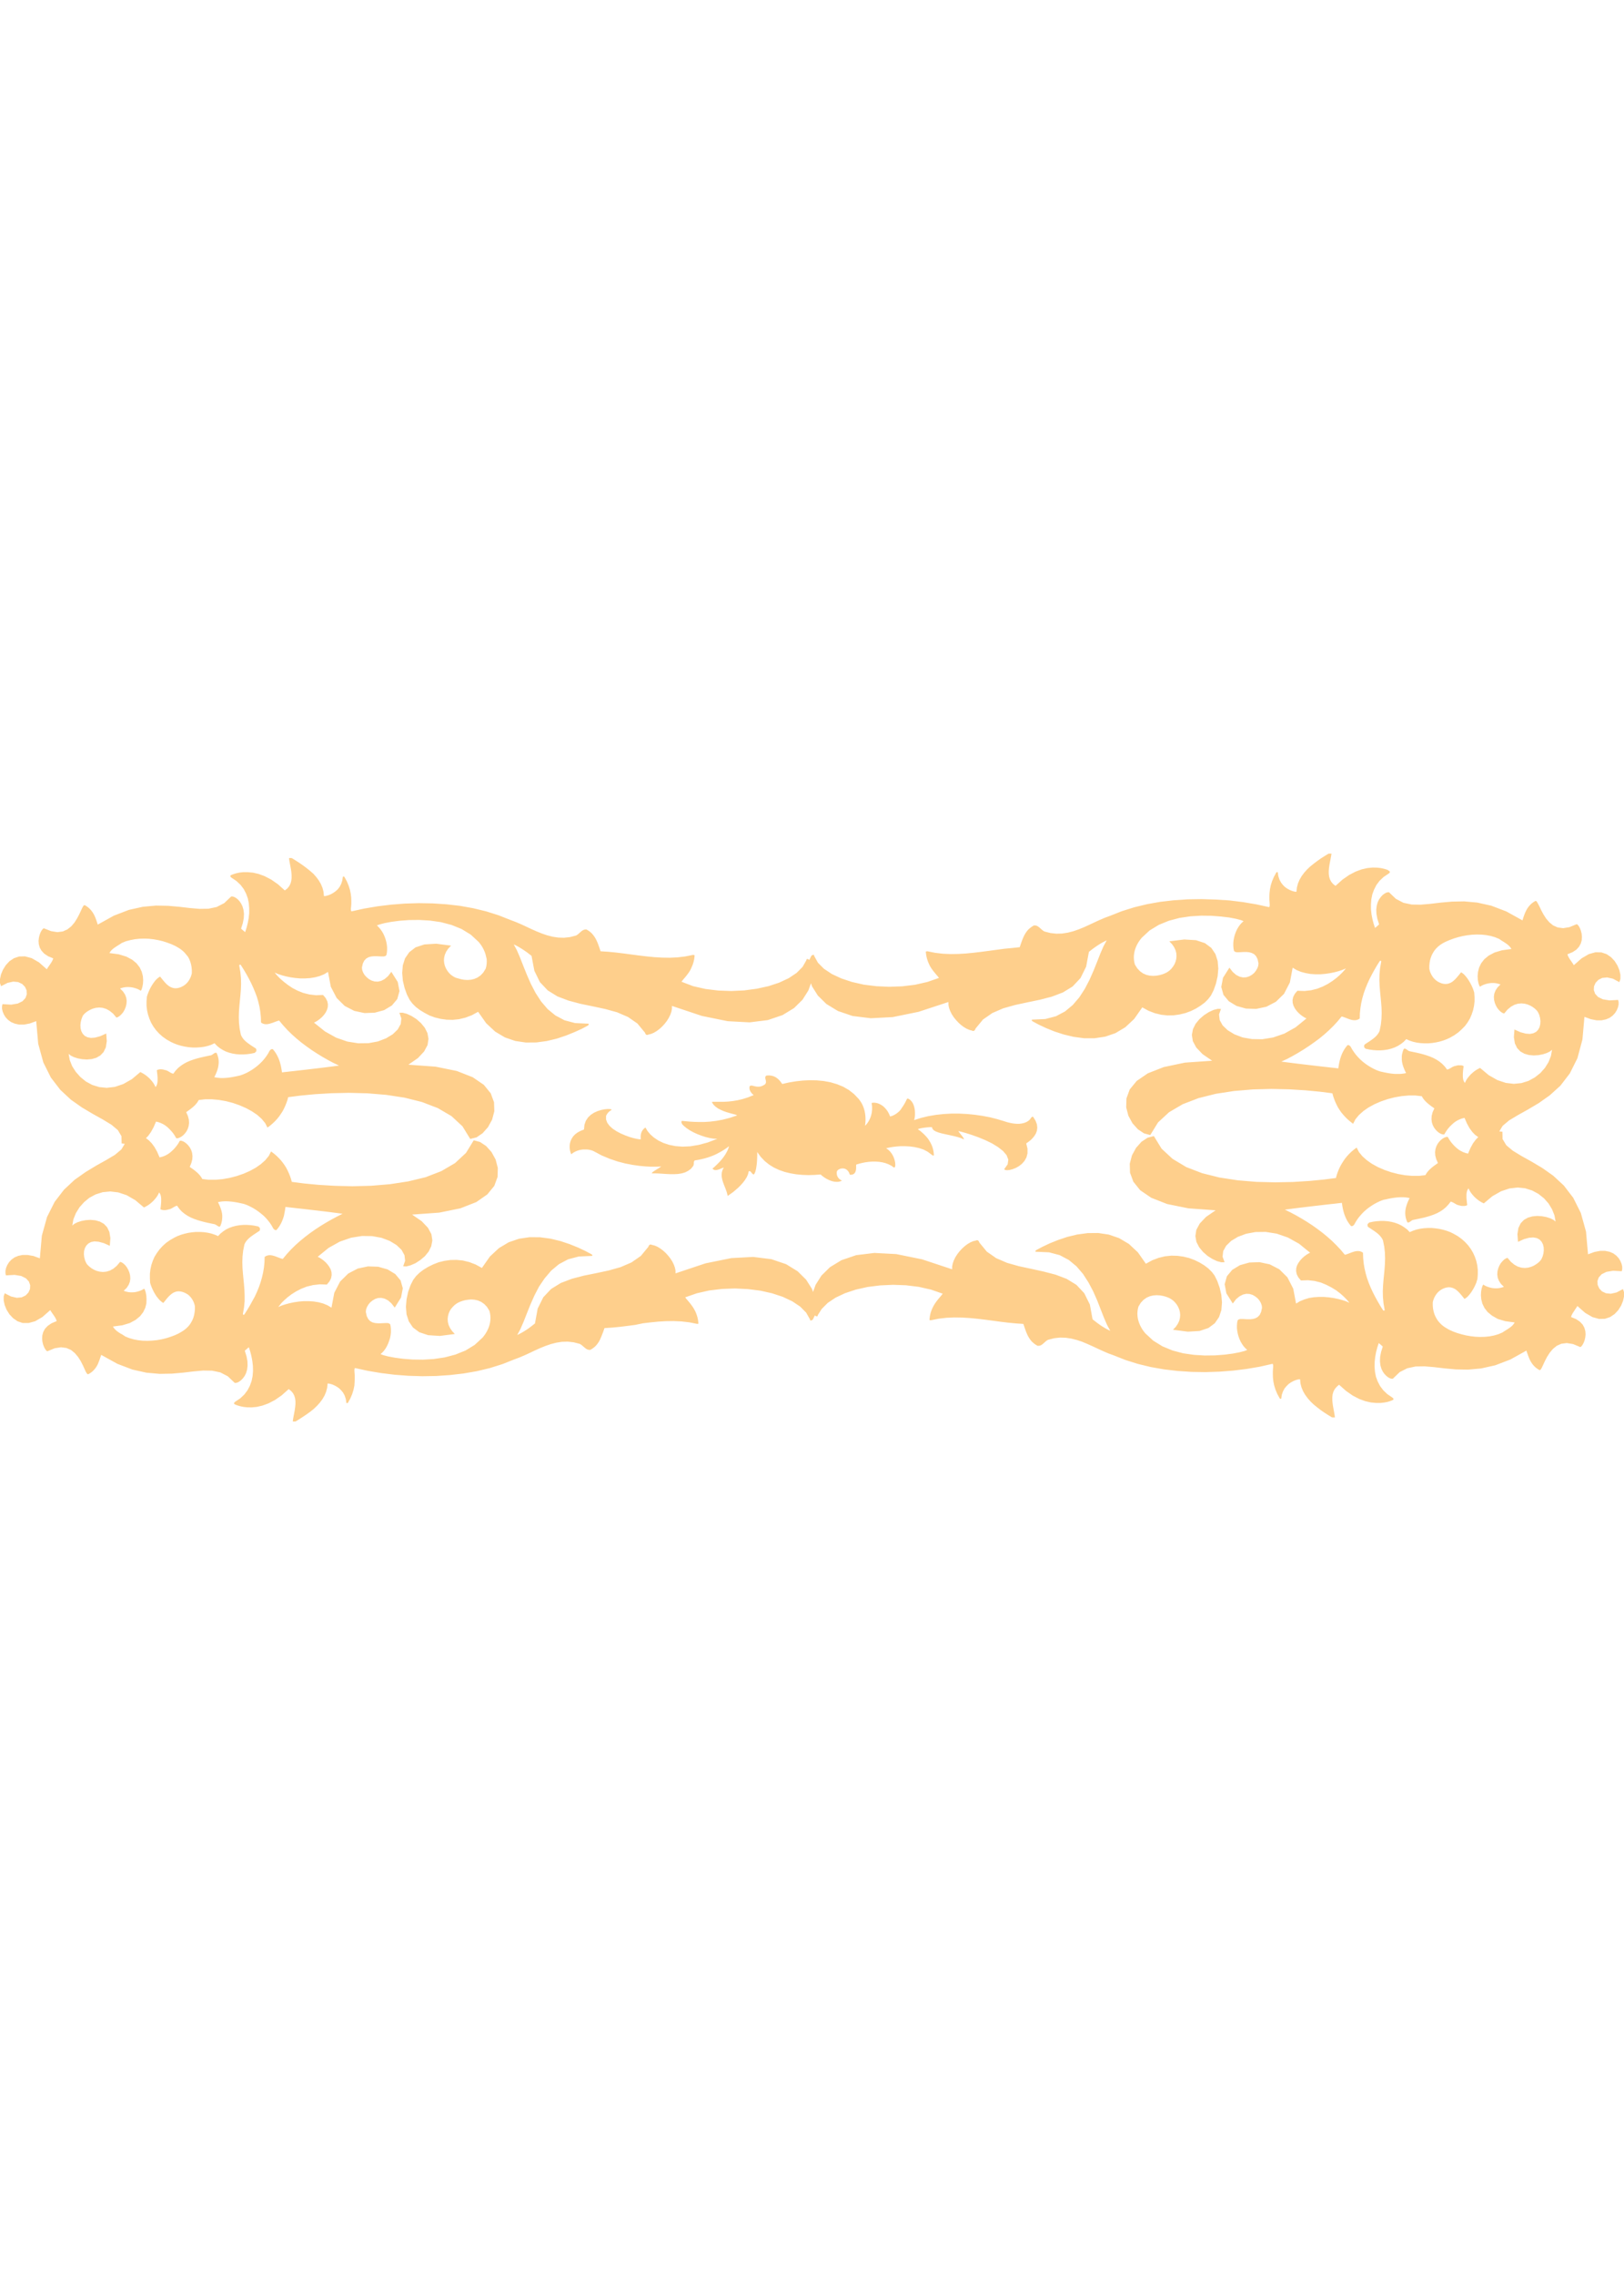 <svg id="Layer_1" data-name="Layer 1" width="1000" height="1400" xmlns="http://www.w3.org/2000/svg" xmlns:xlink="http://www.w3.org/1999/xlink" viewBox="0 0 1159.26 405.13"><defs><style>.cls-1{fill:none;}.cls-2{clip-path:url(#clip-path);}.cls-3{fill:#fecf8c;}</style><clipPath id="clip-path" transform="translate(0 -3.08)"><rect class="cls-1" y="-146.29" width="1159.25" height="703.85"/></clipPath></defs><title>background-design</title><g class="cls-2"><g id="Mask_Group_19" data-name="Mask Group 19"><g id="Mumbai_Decal" data-name="Mumbai Decal"><path id="Path_200" data-name="Path 200" class="cls-3" d="M1055.16,205.25h-.11l-2.1-1.52-2-2.07L1049,199l-1.85-3.34-1.73-4-1.74.41-1.64.59-1.55.73-1.44.86-1.35,1-1.24,1.11-1.16,1.11-1.07,1.19-1,1.22-.85,1.23-.77,1.22-.67,1.13h-1l-1.24-.38-1.3-.68-1.32-1-1.24-1.27-1.15-1.52-.93-1.78-.65-2-.27-2.23.14-2.41.67-2.6,1.24-2.75-.88-.61-.87-.6-.85-.64-.84-.64-.84-.67-.8-.69-.78-.71-.73-.74-.68-.78-.63-.81-.56-.85-.49-.9-4.57-.53h-4.84l-4.95.44-5.06.88-5,1.28-4.86,1.67-4.59,2-4.19,2.29-3.71,2.58-3.15,2.84-2.48,3-1.65,3.22L964,194.39l-1.81-1.52-1.67-1.6L959,189.58l-1.5-1.76L956.23,186l-1.18-1.89-1-1.93-.92-2-.79-2-.68-2-.56-2.07L942.4,173,932,172l-11.73-.72L907.58,171l-13.23.35L881,172.46l-13.08,2-12.37,3.1-11.28,4.33-9.78,5.73-7.85,7.28-5.55,9-4.46-1.2-4.38-2.92-3.85-4.28-2.92-5.34-1.57-6,.19-6.4,2.33-6.4,5-6.08,7.93-5.42,11.34-4.45,15.14-3.18,19.41-1.35-6.83-4.71-4.48-4.69-2.47-4.58-.68-4.4.76-4.14,1.88-3.78,2.73-3.34,3.26-2.82,3.46-2.23,3.39-1.55,3-.78,2.29.06-1.38,3.94.47,4,2.09,3.8,3.63,3.47,4.8,2.91,5.85,2.23,6.66,1.16,7.33.12,7.75-1.24,8-2.76,8-4.45,7.85-6.38-1.24-.6-1.41-.87-1.5-1.11-1.53-1.36-1.41-1.54-1.23-1.71-.95-1.87-.59-2-.1-2.09.46-2.16,1.13-2.22,1.87-2.23,5.07.18,4.73-.53,4.42-1.12,4-1.58L948,96l3.24-2.09,2.81-2.13,2.34-2.06,1.85-1.84,1.36-1.49.83-1,.26-.36-2.33,1-2.7.92-3,.8-3.24.66-3.4.5-3.52.29H939l-3.56-.23L932,88.36l-3.33-.88-3.1-1.27-2.83-1.7-2,10.58-4.17,8.06-5.81,5.68-6.82,3.54-7.32,1.55-7.26-.25-6.67-1.88-5.52-3.33-3.83-4.58-1.57-5.64,1.24-6.53,4.58-7.23,2.35,3.06,2.47,2.13,2.47,1.26,2.39.54,2.29-.11,2.14-.65,1.94-1.11,1.68-1.4,1.25-1.61,1-1.75.62-1.78.16-1.69-.63-2.89-1.06-2.13-1.41-1.47L893.55,74l-1.86-.51-1.93-.19h-2l-1.86.11-1.7.07h-1.47l-1.14-.31-.73-.66-.35-1.79-.15-1.88V66.85l.21-2,.39-2,.54-2,.7-1.89.83-1.8,1-1.7,1.1-1.56,1.24-1.4,1.32-1.2-2-.78-3.5-.91-4.85-.93L871.5,48l-6.73-.52-7.33-.08-7.66.45L842,49l-7.58,2-7.21,2.93-6.56,4L815,63.16l-1.09,1.36-1,1.41-.88,1.47-.77,1.51-.65,1.56-.53,1.59-.39,1.64-.24,1.67-.09,1.69.07,1.7.25,1.73.43,1.76L811.84,85l2,2.1L816,88.62l2.31,1,2.38.55,2.38.18,2.32-.14,2.17-.37,2-.54,1.72-.65,1.37-.65,1-.61,1.35-1,1.24-1.24,1.14-1.47,1-1.64.76-1.79.49-1.92.2-2-.13-2.1-.54-2.13-1-2.16-1.45-2.14-2-2.1,10.67-1.32,8.37.51L860.13,67l4.54,3.39,2.94,4.36,1.6,5,.45,5.41-.47,5.46L868,95.84l-1.65,4.66-1.91,3.8-2,2.63L860,109.37,857,111.6l-3.28,2.06-3.6,1.77-3.87,1.43-4.1,1-4.26.6-4.42.1-4.5-.47L824.44,117l-4.55-1.73-4.5-2.45-5.75,8.22-6.42,6-7,4.16-7.33,2.52-7.55,1.12h-7.54l-7.42-1-7.12-1.7L752.68,130l-6-2.43-5.16-2.43-4.18-2.23-.27-.17-.21-.17-.16-.17-.14-.19-.07-.15v-.27l.09-.1.13-.08.17-.07h.45l8.84-.4,7.61-2,6.51-3.45,5.5-4.58,4.66-5.46,3.93-6.06,3.34-6.41,2.87-6.5,2.54-6.32,2.31-5.89,2.24-5.18L790,65l-1.1.52-1.09.55-1.1.6-1.09.63-1.07.67-1.07.69-1.07.71-1.06.75-1.05.75-1,.77-1,.78-1,.79-2,10.62-4,8.07-5.62,6-6.92,4.26-7.9,3-8.56,2.22-8.87,1.84-8.82,1.89-8.46,2.38-7.75,3.34-6.72,4.66-5.33,6.47-.09.26-.1.27-.13.24-.15.24-.17.21-.2.19-.23.14-.23.11h-.55l-.31-.07-.32-.15-1.85-.5-2-.85-2-1.19-2-1.48-1.9-1.72-1.78-1.93-1.61-2-1.39-2.16-1.11-2.23-.78-2.22-.42-2.13v-2L655.65,116l-18.42,3.75-15.61.82-13-1.6-10.5-3.57-8.21-5-6.1-6-4.14-6.55-.78-2.23-1.86,5.14-4.14,6.57-6.09,6-8.21,5-10.49,3.56-13,1.61-15.6-.82-18.43-3.75-21.41-7.15v2l-.4,2.13-.8,2.23-1.1,2.22L476,122.55l-1.61,2.06-1.78,1.93-1.9,1.72-2,1.48-2,1.19-2,.84-1.93.45-.32.16-.31.07h-.54l-.24-.1-.21-.14L461,132l-.17-.21-.15-.24-.12-.24-.11-.27-.09-.25L455,124.33l-6.72-4.66-7.75-3.34L432.08,114l-8.82-1.9-8.86-1.82L405.84,108l-7.91-3L391,100.72l-5.61-5.94-3.95-8.08-2-10.61-1-.79-1-.78-1-.78L375.37,73l-1.05-.74-1.07-.71-1.07-.69-1.08-.67L370,69.55l-1.1-.6-1.09-.56-1.08-.51L369,72.13l2.24,5.2,2.32,5.93,2.54,6.32,2.86,6.5,3.34,6.41,3.93,6.07,4.66,5.45,5.56,4.56,6.49,3.45,7.61,2,8.84.4h.45l.17,0,.13.09.09.1V125l-.06.14-.1.18-.12.23-.23.17-.27.18-4.17,2.22-5.23,2.37-6,2.42-6.63,2.22-7.11,1.7-7.42,1-7.57.06-7.53-1.11-7.34-2.52-7-4.16-6.43-6-5.72-8.14-4.51,2.46-4.54,1.72-4.55,1.11-4.5.46-4.4-.1-4.28-.6-4.1-1-3.87-1.42L303,116.7l-3.29-2-2.93-2.22L294.32,110l-1.95-2.62-1.92-3.8-1.66-4.66-1.23-5.21-.47-5.45.44-5.42,1.6-5,3-4.37L296.63,70,303,67.91l8.37-.51L322,68.77l-2,2.09L318.53,73l-.95,2.15-.53,2.15-.16,2.09.21,2,.5,1.92.76,1.79,1,1.65,1.14,1.46,1.24,1.23,1.35,1,1,.63,1.4.66,1.77.49,2,.55,2.18.38,2.32.12,2.38-.17,2.37-.55,2.31-1,2.19-1.5,2-2.12,1.7-2.76.44-1.74.25-1.74.07-1.71-.08-1.69L347,76.68l-.4-1.65-.52-1.59-.67-1.54-.76-1.52-.88-1.47-1-1.41-1.07-1.36-5.69-5.25-6.57-4L322.28,54l-7.61-2-7.76-1.11-7.66-.44-7.31.08-6.75.5-5.91.78-4.83.92-3.53.92-1.87.7,1.24,1.23L271.53,57l1.1,1.57,1,1.69.83,1.82.7,1.89.55,1.95.39,2,.21,2v1.94l-.14,1.88-.35,1.79-.74.66-1.14.3-1.45,0-1.72-.07-1.87-.1h-2l-1.93.2-1.84.5-1.67.93-1.41,1.47L259,81.49l-.64,2.87.16,1.69.63,1.77,1,1.76,1.45,1.62,1.68,1.4,2,1.11,2.12.62,2.29.13,2.38-.54,2.47-1.28L277,90.53l2.35-3.07,4.58,7.25,1.24,6.53-1.59,5.64-3.82,4.56-5.53,3.34-6.75,1.84-7.26.26-7.32-1.55-6.82-3.52-5.77-5.71-4.17-8-2-10.59-2.83,1.7-3.12,1.26-3.31.9-3.47.55-3.55.23h-3.56l-3.5-.29-3.41-.49-3.24-.67-3-.8-2.7-.9-2.32-1,.26.38.81,1,1.36,1.49,1.86,1.83,2.35,2,2.8,2.15L208.76,99l3.65,1.9,4,1.59,4.4,1.11,4.75.55,5.05-.19,1.88,2.22,1.13,2.23.45,2.14-.1,2.1-.58,2-.94,1.87-1.23,1.72-1.41,1.53-1.53,1.35-1.5,1.11-1.42.86-1.23.6L232,130l8,4.45,8,2.77,7.76,1.22,7.32-.09,6.68-1.23,5.83-2.23,4.8-2.91,3.55-3.46,2.1-3.83.46-4-1.41-4,2.3-.07,3,.78,3.36,1.55,3.49,2.22,3.24,2.84,2.74,3.34,1.89,3.78.75,4.12-.67,4.45-2.47,4.6L298.32,149l-6.82,4.71,19.4,1.4,15.17,3.08,11.35,4.45,7.94,5.42,4.95,6.08,2.35,6.4.2,6.39-1.58,6-2.92,5.34-3.89,4.35-4.31,2.94-4.49,1.11-5.53-9-7.86-7.28-9.78-5.73-11.27-4.32-12.37-3.1-13.07-2-13.35-1.11-13.23-.35-12.69.28-11.75.7-10.39,1-8.66,1.11-.54,2.06-.7,2-.8,2-.91,2-1,1.93-1.23,1.88-1.24,1.81-1.42,1.77-1.55,1.68-1.68,1.61-1.79,1.54-1.93,1.43-1.66-3.21-2.47-3-3.16-2.83L179.89,187l-4.2-2.3-4.59-2L166.26,181l-5-1.29-5.05-.88-4.95-.44H146.4l-4.56.53-.49.91-.56.84-.64.83-.68.76-.73.75-.77.72-.8.68-.83.67-.86.64-.85.63-.88.61-.85.6,1.24,2.76.66,2.6.15,2.41-.3,2.23-.64,2-.93,1.77-1.15,1.53-1.24,1.26-1.32,1-1.31.69-1.24.38h-1l-.67-1.19-.76-1.24-.87-1.22-1-1.22-1.08-1.18L120.32,199l-1.24-1.11-1.34-1-1.45-.85-1.55-.74-1.64-.59-1.73-.42-1.74,4.06-1.85,3.34-1.94,2.76-1.7,1.7h.13l2.1,1.63,2,2.07,1.95,2.66,1.86,3.33,1.72,4,1.74-.42,1.65-.58,1.54-.73,1.45-.87,1.34-1,1.23-1.11,1.17-1.11,1.06-1.19,1-1.23.87-1.22.77-1.23.66-1.19h1l1.23.38,1.24.69,1.31,1,1.24,1.26,1.15,1.53.93,1.77.64,2,.28,2.23-.14,2.41-.67,2.59-1.14,2.8.87.62.86.6.87.62.84.65.83.67.8.69.79.7.73.75.68.78.62.82.57.86.49.88,4.57.54h4.83l5-.43,5.05-.89,5-1.29,4.85-1.66,4.59-2,4.22-2.3,3.71-2.59,3.16-2.83,2.47-3,1.64-3.21,1.95,1.44,1.79,1.52,1.67,1.61,1.56,1.69,1.41,1.76,1.3,1.81,1.17,1.88,1,1.94.92,2,.8,2,.68,2,.55,2.06,8.66,1.11,10.39,1,11.75.7,12.57.3,13.23-.34,13.35-1.11,13.08-2L303.74,234,315,229.65l9.79-5.72,7.85-7.29,5.53-9,4.48,1.2,4.36,2.9,3.85,4.29,2.93,5.34,1.57,6-.18,6.41-2.35,6.41-5,6.08L340,251.72l-11.36,4.45-15.06,3.07-19.42,1.4,6.84,4.71,4.47,4.68,2.48,4.58.67,4.45-.76,4.13L306,287l-2.72,3.34L300,293.11l-3.46,2.22-3.45,1.5-3,.78-2.3-.08,1.4-3.93-.46-4-2.1-3.81L283,282.34l-4.81-2.92-5.85-2.21L265.7,276l-7.32-.1-7.75,1.24-8,2.76-8,4.45-7.85,6.4,1.23.59,1.41.88,1.51,1.11,1.51,1.34,1.41,1.55,1.24,1.71,1,1.87.57,2,.1,2.09-.45,2.23-1.14,2.22-1.87,2.22-5.06-.18-4.73.54L219,312l-4,1.58-3.71,1.91L208,317.56l-2.8,2.15-2.32,2.06L201,323.61l-1.26,1.58-.83,1-.26.37,2.34-1,2.7-.89,3-.81,3.23-.67,3.41-.5,3.49-.29h3.55l3.54.23,3.45.55,3.33.89,3.1,1.28,2.83,1.69,2-10.58,4.17-8.06,5.78-5.7,6.8-3.57,7.31-1.54,7.27.25,6.67,1.88,5.51,3.33,3.84,4.58,1.56,5.6-1.24,6.54L281.77,327l-2.35-3L277,321.85l-2.47-1.26-2.39-.54-2.28.11-2,.63-1.94,1.12-1.68,1.4-1.32,1.59-1,1.75-.62,1.77-.16,1.7.63,2.88,1.07,2.13,1.34,1.47,1.66.93,1.87.47,1.94.19h2l1.87-.1,1.71-.08h1.47l1.13.31.74.66.34,1.79.14,1.88,0,2-.22,2-.38,2-.64,1.95-.68,1.89-.84,1.8-.94,1.69-1.1,1.57-1.24,1.4-1.38,1.2,2,.78,3.51.91,4.85.91,5.9.78,6.74.51,7.32.09,7.67-.45,7.8-1.16,7.62-2,7.23-2.9,6.54-4,5.68-5.25,1.08-1.36,1-1.42.87-1.46.77-1.51.66-1.56.53-1.6.38-1.62.24-1.67.1-1.69-.09-1.72-.24-1.72-.44-1.76-1.71-2.76-2-2.1-2.17-1.51-2.32-1-2.37-.54-2.39-.18-2.3.18-2.2.36-2,.55-1.71.63-1.39.68-1,.62-1.34,1-1.24,1.26L322,327.87l-1,1.6-.75,1.8-.49,1.92-.2,2,.15,2.1.54,2.13,1,2.15,1.45,2.15,1.95,2.1-10.66,1.38-8.36-.53-6.35-2.12-4.54-3.4-2.95-4.37-1.6-5-.43-5.4.47-5.47,1.12-5.16,1.66-4.66,1.9-3.8,2-2.67,2.47-2.43,2.93-2.23,3.29-2,3.6-1.77,3.91-1.54,4.1-1,4.27-.6,4.4-.09,4.52.44,4.55,1.11,4.54,1.73,4.5,2.46,5.73-8.15,6.43-6,7-4.17,7.34-2.51,7.53-1.11,7.56.06,7.42,1,7.1,1.72,6.63,2.22,6,2.43,5.16,2.43,4.18,2.23.27.16.21.18.17.17.1.17v.42l-.09.1-.13.09h-.61l-8.85.4-7.6,2-6.54,3.47-5.5,4.58-4.66,5.46L384.79,312l-3.33,6.41-2.87,6.5-2.54,6.33-2.31,5.88-2.25,5.19-2.28,4.22,1.11-.52,1.08-.56,1.09-.59,1.09-.63,1.09-.67,1.06-.69,1.08-.72,1.05-.73,1-.76,1-.78,1-.78,1-.79,1.95-10.61,4-8.07,5.62-5.95,6.92-4.26,7.9-3,8.55-2.23,8.9-1.79,8.83-1.89,8.46-2.38,7.76-3.34,6.71-4.67,5.34-6.46.09-.27.1-.26.12-.24.17-.25.17-.21.2-.18.22-.14.24-.1h.54l.31.08.32.15,1.93.45,2,.84,2,1.2,2,1.48,1.91,1.73,1.77,1.92,1.61,2.06,1.4,2.15,1.1,2.22.79,2.23.42,2.12v1.93l21.4-7.15,18.43-3.74,15.61-.84,13,1.62,10.5,3.56,8.22,5.06,6.07,6,4.16,6.55.77,2.23,1.86-5.16,4.14-6.54,6.09-6,8.21-5,10.5-3.57,13-1.59,15.6.82,18.41,3.74,21.48,7.11v-2l.42-2.12.79-2.23L682,291l1.39-2.15,1.61-2.08,1.78-1.91,1.9-1.73,2-1.49,2-1.18,2-.84,1.94-.46.33-.15.31-.07h.54l.23.11.21.15.21.17.17.23.16.23.12.26.11.25.09.26,5.32,6.47,6.71,4.67,7.77,3.34,8.46,2.38,8.82,1.89,8.79,1.93,8.56,2.22,7.9,3,6.94,4.26,5.6,5.95,4,8.08,1.94,10.56,1,.77,1,.78,1,.78,1.05.76,1,.73,1.07.73,1.08.69,1.08.66,1.08.64,1.09.59,1.1.56,1.09.52-2.3-4.23-2.24-5.19-2.31-5.88L783.26,322l-2.86-6.5-3.38-6.4L773.1,303l-4.66-5.45L762.92,293l-6.49-3.44-7.61-2-8.86-.4h-.6l-.14-.09-.09-.1v-.41l.1-.18.17-.17.22-.16.27-.18,4.17-2.23,5.16-2.43,6-2.42,6.63-2.23,7.11-1.71,7.42-1,7.56-.07,7.53,1.12,7.34,2.51,7,4.15,6.44,6,5.72,8.14,4.5-2.46,4.55-1.73,4.54-1.11,4.52-.46,4.4.1,4.28.59,4.09,1,3.86,1.44,3.6,1.76,3.29,2,2.93,2.22,2.48,2.44,2,2.64,1.93,3.89,1.65,4.66,1.23,5.21.47,5.47-.44,5.41-1.67,5-3,4.37-4.54,3.39-6.34,2.13-8.36.51-10.62-1.37,2-2.1,1.45-2.14,1-2.15.53-2.15.15-2.09-.2-2-.51-1.92-.75-1.79-1-1.65-1.15-1.45-1.23-1.25-1.36-1-1-.63-1.38-.66-1.71-.64-2-.53-2.19-.38-2.35-.13-2.39.18-2.37.54-2.31,1-2.18,1.51-2,2.1-1.71,2.77-.43,1.75-.25,1.73-.08,1.72.1,1.69.23,1.66.4,1.63.52,1.59.66,1.56.76,1.51.88,1.47,1,1.42,1.08,1.35,5.69,5.25,6.57,4.05L837,357.6l7.59,2,7.77,1.11,7.65.46,7.33-.09,6.74-.51,5.9-.77,4.85-.92,3.51-.91,2-.78L889,356l-1.24-1.39-1.1-1.56-1-1.69-.84-1.82-.7-1.9-.54-1.93-.38-2-.23-2v-1.94l.14-1.88.35-1.79.73-.65,1.15-.32h1.46l1.71.07,1.86.11h2l1.93-.2,1.84-.5,1.66-.93,1.42-1.47,1-2.14.64-2.88-.17-1.68-.62-1.78-1-1.75-1.38-1.63L896,319l-1.94-1.11-2.14-.64-2.28-.11-2.37.55-2.48,1.26L882.33,321,880,324.07l-4.57-7.23-1.23-6.53,1.6-5.69,3.82-4.57,5.51-3.33,6.67-1.88,7.27-.26,7.33,1.56,6.81,3.52,5.77,5.71,4.18,8.15,2,10.6,2.84-1.7,3.11-1.26,3.29-1,3.45-.55,3.55-.23H945l3.51.28,3.44.5,3.23.67,3,.8,2.7.9,2.33,1-.26-.37-.83-1-1.35-1.48-1.86-1.84-2.35-2.06-2.8-2.13-3.25-2-3.71-1.9-4-1.65L938.45,308l-4.74-.54-5.06.19-1.87-2.23-1.12-2.22L925.2,301l.1-2.09.57-2,1-1.86,1.24-1.73,1.42-1.54,1.52-1.35,1.5-1.11,1.41-.87,1.24-.6-7.86-6.4-8-4.45-8-2.76L903.52,273l-7.32.09-6.68,1.23-5.84,2.17-4.87,2.93-3.55,3.46-2.1,3.81-.46,4,1.45,3.91-2.3.07-3-.78-3.37-1.56L862,290.12l-3.25-2.84L856,283.94l-1.95-3.79-.75-4.14.67-4.45,2.47-4.58,4.48-4.7,6.83-4.69-19.41-1.4-15.18-3.08-11.34-4.45-7.94-5.42L809,237.15l-2.36-6.4-.18-6.4,1.58-6,2.92-5.34,3.84-4.3,4.37-2.9,4.48-1.19,5.52,9,7.85,7.27,9.82,5.88,11.29,4.34,12.36,3.08,13.08,2,13.34,1.11,13.24.33,12.67-.25,11.77-.73,10.37-1,8.66-1.11.56-2.07.69-2,.79-2,.92-2,1.05-1.91,1.18-1.89,1.23-1.81,1.41-1.76L963,217.4l1.67-1.62,1.81-1.51,1.93-1.45,1.65,3.23,2.48,3,3.15,2.82,3.71,2.59,4.21,2.3,4.59,2,4.84,1.66,5,1.28,5.07.89,5,.43h4.85l4.56-.52.48-.9.57-.85.63-.81.67-.78.74-.74.78-.71.8-.69.83-.67.85-.65.86-.62.86-.62.87-.59-1.24-2.76-.67-2.6-.15-2.42.29-2.22.65-2,.93-1.78,1.15-1.53,1.24-1.25,1.33-1,1.24-.68,1.24-.38h1l.67,1.19.77,1.22.86,1.24,1,1.21,1.07,1.19,1.15,1.11,1.24,1.12,1.35,1,1.44.85,1.54.75,1.64.58,1.75.43,1.73-4.06,1.84-3.34,2-2.65,1.68-1.7M89.07,210.13h-.24l-2-.24-.13-5.2-2.6-4.34-4.59-3.84-6.12-3.71-7.17-4-7.76-4.6-7.89-5.56-7.52-7-6.7-8.7-5.41-10.82L27.28,138.8l-1.43-16.17-4.59,1.68-4.08.78H13.62l-3.09-.68L7.9,123.29l-2.16-1.56L4,119.87l-1.24-2-.87-2.08-.44-2V112l.33-1.5,6.19.37,4.73-.79,3.38-1.67,2.12-2.29.94-2.64L19,100.73l-1.13-2.52-2-2.07L13,94.77l-3.51-.34-4.1.9L.75,97.71,0,95.48V92.59l.7-3.26L2.08,86l2-3.21,2.63-2.87,3.2-2.15,3.71-1.25,4.24-.1,4.75,1.28,5.22,3,5.58,4.92.4-.65.41-.65.43-.63.46-.64.43-.63.43-.62.44-.65.38-.63.37-.65.32-.65.28-.68.22-.7-3.64-1.5-2.8-1.87-1.94-2.13-1.24-2.22-.66-2.37-.17-2.37.24-2.23.51-2.08.7-1.81.82-1.44.79-1,.68-.44,5.22,2.05,4.5.71,3.86-.5,3.26-1.46L50.87,55l2.26-2.67L55,49.41l1.52-2.89,1.24-2.64,1-2.17.84-1.42.73-.47,1.41.8,1.23.91,1.12,1,1,1.11.86,1.12.75,1.2.67,1.24.57,1.29.52,1.32.47,1.31.43,1.33.41,1.32,11.51-6.38L92,43.27l10-2.22,9.35-.85,8.66.16,8.08.72,7.42.87,6.9.59,6.37-.09,5.87-1.23,5.41-2.78,5-4.75h.88l1.12.31,1.24.64,1.32,1L170.92,37l1.18,1.71,1,2.06.7,2.43.35,2.8L174,49.15l-.66,3.56-1.24,3.93.21.2.24.21.23.22.25.21.24.22.26.21.23.22.25.2.26.21.24.2.24.2.25.18L176,56l.85-3.34.66-3.43.38-3.54V42.15l-.27-3.59-.72-3.51-1.24-3.39L174,28.43l-2.27-3-2.89-2.72-3.56-2.4-.24-.19-.21-.18-.17-.18-.12-.17-.11-.17v-.48l.08-.16.16-.14.21-.15.29-.12.46-.22,1.12-.42,1.72-.54,2.3-.5,2.8-.34h3.28l3.71.35,4.05.92,4.32,1.6,4.62,2.4,4.81,3.33,4.95,4.45L205.1,28l1.32-1.6.92-1.78.54-1.9.26-2V18.62L208,16.5l-.3-2.15-.39-2.1-.4-2.06-.36-2-.26-1.85.16,0,.15-.06H208l.18.06.15,0L211,8l2.68,1.72,2.65,1.84,2.57,1.92,2.48,2,2.39,2.08,2,2.29,1.8,2.41,1.48,2.56,1.14,2.7.75,2.85.3,3,.34.08.74-.08,1.07-.24,1.33-.42,1.5-.63,1.58-.88,1.6-1.11L241,28.7l1.38-1.76,1.13-2.1.82-2.47.42-2.87h.95l1.86,3.34,1.34,3.21.93,3,.57,2.84.3,2.61.08,2.36V39l-.13,1.79-.16,1.31V43.2l.13.75.34.36,9.15-2,9.45-1.6,9.65-1.18,9.81-.77,9.89-.3,9.9.17,9.82.64,9.67,1.11,9.44,1.69L347,44.31l8.85,2.79,8.44,3.34,3.73,1.4,3.71,1.58,3.72,1.71,3.71,1.75,3.77,1.68,3.81,1.54,3.86,1.32,3.91,1,4,.6,4.11.12,4.2-.45,4.34-1.12.67-.37.62-.45.61-.49.58-.51.56-.52.58-.49.57-.46.59-.4.62-.32.67-.21.69-.1.75,0,1.52.93,1.34,1,1.16,1.11,1,1.22.89,1.29.79,1.34.68,1.39.62,1.45.54,1.44.52,1.47.5,1.46.49,1.45,5.5.35,5.48.54,5.46.66,5.48.73,5.47.72,5.48.66,5.48.53,5.48.33,5.5.09,5.51-.25,5.64-.68,5.54-1.11.1.06h.25l.12.06h.25l.11,0,.1.08.09.08.07.1v.25l-.26,2.29-.47,2.11-.62,1.95-.75,1.8L492.88,86,492,87.48l-1,1.41-1,1.32-1,1.2-.94,1.11-.84,1-.75,1,8.32,3.18,8.83,2,9.15,1.11,9.28.33,9.18-.43,8.89-1.18,8.45-1.84,7.66-2.53L563,92l5.63-3.76,4.29-4.32,2.75-4.83v-.3l.07-.22.14-.16.17-.08h.44l.23.06.25.1.24.14.22.14.18.16.07.1,1.43-2.88.13-.18.2-.16.21-.14.24-.14.23-.1.25-.06h.43l.19.08.12.16.08.22v.3L583.9,81l4.24,4.26L593.77,89l6.74,3.15,7.68,2.55,8.4,1.9,8.93,1.11,9.19.43L644,97.8l9.15-1.11,8.83-2,8.28-2.88-.75-1-.86-1-.93-1.11-1-1.2-1-1.29-1-1.42-.93-1.53L663,81.57l-.74-1.79-.63-2-.46-2.11-.28-2.28v-.26l.07-.1L661,73l.1-.08.12-.06h.24l.12,0h.14l.1-.07H662l5.55,1.11,5.53.65,5.52.23,5.5-.08,5.49-.33,5.48-.53,5.47-.66,5.47-.71,5.47-.74L716.9,71l5.48-.53,5.53-.59.49-1.45.5-1.45.52-1.47.55-1.45.62-1.43.68-1.4.78-1.35.9-1.29,1-1.21,1.24-1.11,1.32-1,1.53-.92h.75l.7.1.66.2.61.32.6.4.57.46.58.5.56.51.59.51.6.49.62.46.68.38,4.32,1.11,4.22.46,4.1-.12,4-.62,3.93-1L770,57.17l3.81-1.55,3.71-1.69,3.71-1.74,3.71-1.71,3.71-1.58,3.71-1.37,8.43-3.33,8.86-2.78,9.2-2.23,9.47-1.68L838,36.4l9.82-.66,9.9-.15,9.9.3,10,.63,9.66,1.19,9.44,1.59,9.15,2,.35-.35.12-.76V39.07l-.1-1.48-.12-1.8V33.7l.09-2.37.3-2.6.56-2.84.94-3,1.35-3.19,1.85-3.34h.89l.42,2.87.81,2.47,1.14,2.1,1.37,1.76L917.31,27l1.59,1.11,1.6.87,1.5.64,1.32.43,1.08.23.75.07.32-.07.31-3,.74-2.84,1.14-2.69,1.49-2.56,1.79-2.42,2.06-2.3,2.27-2.15,2.47-2,2.56-1.92L943,6.48l2.7-1.71,2.68-1.64.15,0h1.78l.16,0L950.16,5l-.36,2L949.4,9,949,11.12l-.3,2.14-.18,2.12v2.09l.24,2,.55,1.9.91,1.77,1.31,1.6,1.81,1.39,4.95-4.45,4.81-3.34,4.6-2.39,4.34-1.6,4-.9,3.71-.37,3.27.06,2.8.33,2.28.5,1.75.53L991,15l.36.43.27.13.22.14.15.15.1.15v.48l-.1.18-.13.17-.18.17-.2.18-.23.19-3.58,2.4-2.89,2.73-2.26,3-1.67,3.27-1.24,3.34-.71,3.53-.28,3.56v3.59l.38,3.54.65,3.43.86,3.29,1,3.08.25-.18.23-.2.26-.2.24-.19.26-.22.25-.21.24-.23.24-.21.24-.21L984,54l.21-.21.24-.2-1.24-3.94-.66-3.55L982.42,43l.35-2.8.7-2.42,1-2.06,1.24-1.7,1.23-1.35,1.33-1L989.5,31l1.13-.32h.88l4.94,4.74,5.4,2.8,5.87,1.23,6.37.1,6.92-.59,7.42-.88,8.06-.72,8.66-.16,9.35.85,10,2.22,10.76,4.1,11.52,6.38.42-1.31.42-1.33.47-1.32.52-1.31.58-1.29.66-1.25.75-1.2.85-1.11,1-1.12,1.11-1,1.24-.91,1.41-.79.73.45.84,1.44L1099,41l1.24,2.65,1.57,2.92,1.87,2.9,2.28,2.66,2.73,2.22,3.26,1.46,3.86.5,4.49-.71,5.21-2.16.69.44.8,1,.8,1.46.7,1.8.51,2.08.23,2.28-.16,2.36-.66,2.37-1.24,2.29-1.93,2.13-2.73,1.78-3.64,1.5.22.7.27.67.33.66.37.66.4.63.42.64.43.62.45.63.43.64.44.63.41.65.41.65,5.57-4.9,5.15-3,4.73-1.31,4.24.09,3.71,1.25L1150,77l2.62,2.8,2,3.22,1.38,3.34.7,3.26v2.9l-.75,2.28-4.6-2.44-4.11-.9-3.5.35L1141,93.16l-2,2.08-1.13,2.51-.16,2.73.94,2.63,2.1,2.29,3.39,1.65,4.75.8,6.18-.35.34,1.49v1.8l-.46,2-.85,2.07-1.24,2-1.72,1.86-2.16,1.57-2.63,1.11-3.1.64h-3.57l-4.08-.79-4.58-1.67-1.43,16.16L1126,149.12l-5.42,10.82-6.7,8.72-7.64,6.92-7.88,5.56-7.77,4.6-7.18,4-6.18,3.72-4.59,3.85-2.39,4h.21l2,.23.12,5.21,2.68,4.45,4.58,3.84,6.11,3.72,7.18,4,7.77,4.61,7.88,5.56,7.54,7,6.69,8.71,5.43,10.83,3.71,13.35,1.42,16.16,4.59-1.68,4.07-.78h3.58l3.1.64,2.63,1.11,2.15,1.57,1.74,1.85,1.23,2,.87,2.08.46,2v1.8l-.34,1.49-6.18-.35-4.74.79-3.39,1.66-2.11,2.3-.93,2.63.16,2.7,1.13,2.53,1.94,2.09,2.81,1.33,3.51.36,4.08-.9,4.61-2.43.75,2.29v2.89l-.72,3.26-1.36,3.34-2,3.21-2.62,2.8-3.19,2.16-3.71,1.26-4.25.1-4.72-1.32-5.16-3-5.58-4.9-.4.65-.42.65-.43.63-.45.64-.4.69-.43.62-.43.63-.39.65-.37.64-.32.66-.28.69-.21.69,3.63,1.51,2.74,1.85,1.94,2.07,1.24,2.29.66,2.37.17,2.37-.24,2.23-.51,2.08-.71,1.8-.8,1.44-.8,1-.68.45-5.2-2.16-4.49-.71-3.87.5-3.26,1.45-2.74,2.23-2.25,2.68-1.88,2.9-1.51,2.89-1.24,2.66-1,2.16-.83,1.42-.73.47-1.41-.81-1.24-.9-1.11-1-1-1.11-.85-1.12-.74-1.2-.67-1.24-.57-1.29-.52-1.32-.47-1.32L1090,359l-.42-1.32-11.5,6.38-10.76,4.1-10.06,2.24-9.34.84-8.66-.16-8-.73-7.42-.87-6.9-.59-6.38.1-6,1.27L999.17,373l-4.95,4.75h-.89l-1.11-.31-1.24-.66-1.32-1-1.31-1.34-1.24-1.71-1-2.06-.72-2.43-.33-2.8.1-3.17.67-3.55,1.23-3.92-.22-.22-.22-.21-.24-.21-.24-.22-.25-.22-.25-.21-.25-.21-.24-.22-.25-.21-.25-.19-.24-.18-.24-.19-1,3.08-.87,3.28-.64,3.44-.38,3.54-.08,3.59.29,3.57.7,3.52,1.23,3.33,1.74,3.32,2.27,3,2.88,2.74,3.51,2.4.24.18.2.19.18.18.13.16.1.18v.48l-.09.16-.16.14-.21.15-.28.13-.47.2-1.12.43-1.73.54-2.26.44-2.8.35h-3.27l-3.71-.36-4-.91-4.34-1.6-4.6-2.39-4.81-3.34L955.85,382l-1.78,1.58-1.31,1.6-.92,1.74-.55,1.91-.25,2V393l.19,2.12.3,2.14.37,2.11.4,2.09.35,2,.27,1.85h-2.1l-2.68-1.63-2.69-1.72-2.65-1.82-2.57-2-2.48-2-2.26-2.17-2-2.29-1.78-2.4-1.48-2.54-1.15-2.7-.74-2.85-.31-3-.32-.08-.74.08-1.08.23-1.27.41-1.49.64-1.65.91-1.59,1.11-1.45,1.43L917,384.58l-1.13,2.1-.88,2.49-.42,2.86h-.9l-1.85-3.33-1.35-3.2-.93-3-.58-2.84-.28-2.61-.09-2.37v-2.09l.11-1.8.11-1.48v-1.11l-.11-.74-.34-.36-9.14,2.07-9.44,1.6-9.65,1.19-9.82.75-9.89.31-9.9-.16-9.83-.66L831,371.07l-9.48-1.66-9.2-2.23-8.86-2.78-8.43-3.33-3.77-1.38-3.71-1.58-3.72-1.7-3.71-1.74L776.38,353l-3.86-1.62-3.8-1.27-3.92-1-4-.6-4.09-.13-4.2.46-4.35,1.11-.66.37-.62.44-.61.5-.58.52-.57.51-.57.5-.57.45-.59.4-.62.32-.67.2-.69.1h-.77l-1.51-.91-1.33-1-1.24-1.11-1-1.22-.89-1.28-.8-1.35-.68-1.4-.61-1.43L732,343l-.51-1.47-.49-1.46-.51-1.44-5.49-.36-5.47-.54-5.48-.66-5.46-.74-5.47-.72-5.48-.66-5.48-.52-5.49-.34-5.5-.08-5.5.25-5.54.63L664.59,336h-.72l-.11-.06-.11-.06-.09-.08-.06-.1v-.25l.27-2.29.46-2.11.63-1.95.75-1.8.86-1.67.93-1.52,1-1.43,1-1.3,1-1.2.93-1.11.85-1,.74-1-8.27-2.89-8.82-2-9.15-1.12-9.28-.33-9.2.43-8.88,1.11-8.4,1.88-7.67,2.55-6.75,3.17-5.63,3.76L586.52,328l-2.81,4.43v.3l-.07.23-.14.15-.17.1h-.43l-.25-.07-.23-.09-.25-.13-.21-.15-.18-.16-.08-.09-1.42,2.88-.15.17-.18.16-.21.15-.24.12-.25.11-.23.06h-.45l-.17-.09-.12-.16-.09-.22v-.3l-2.75-4.83-4.28-4.32-5.62-3.75-6.77-3.19-7.67-2.53-8.4-1.88-8.88-1.11-9.19-.45-9.28.35-9.15,1.1-8.82,2-8.27,2.88.74,1,.85,1,.93,1.11,1,1.2,1,1.3,1,1.42.93,1.53.87,1.67.74,1.8.63,2,.46,2.11.27,2.29v.25l-.06.1-.09.08-.1.06h-.83l-5.55-1.11-5.54-.62-5.5-.25-5.5.07-5.49.33-5.48.54-5.48.65-5.52,1.14-5.47.72-5.46.67-5.48.53-5.49.36-.5,1.45-.51,1.45-.59,1.46-.56,1.46-.61,1.43-.64,1.4-.77,1.35-.9,1.28-1,1.22-1.17,1.11-1.33,1-1.53.92h-.76l-.69-.09-.65-.22-.63-.31-.6-.4-.57-.46-.57-.5-.6-.48-.6-.51-.59-.5-.63-.44-.67-.38-4.34-1.11-4.21-.46-4.09.11-4,.61-3.92,1-3.84,1.32-3.83,1.54-3.71,1.69-3.71,1.75-3.71,1.7-3.71,1.58L367,364l-8.45,3.34-8.84,2.78-9.22,2.22L330.88,374l-9.68,1.11-9.89.68-9.89.16-9.9-.31-9.81-.75-9.66-1.19-9.45-1.59-9.15-2-.33.36-.13.76v1.12l.11,1.46.12,1.8v2.1l-.09,2.37-.17,2.62-.59,2.85-.92,3-1.35,3.2-1.84,3.33h-1l-.41-2.87-.81-2.46-1.15-2.1L243.54,386,242,384.51l-1.6-1.11-1.6-.87-1.48-.66-1.33-.41-1.07-.24-.76-.07-.32.07-.31,3-.75,2.84-1.13,2.7-1.48,2.55-1.8,2.43L226.35,397l-2.27,2.17-2.47,2L219.07,403l-2.63,1.78-2.7,1.77-2.68,1.63-.16.06h-1.76l-.14-.06.24-1.84.36-2,.41-2.05.38-2.12.3-2.13.21-2.18v-2.07l-.24-2-.55-1.9-.91-1.76-1.33-1.6-1.79-1.4-5,4.45-4.81,3.33-4.6,2.4-4.34,1.59-4,.92-3.71.36-3.37-.06-2.8-.34-2.28-.51-1.75-.52-1.11-.44-.47-.2-.27-.14-.23-.14-.14-.14-.1-.16V395l.1-.16.13-.17.17-.18.2-.19.24-.19,3.57-2.39,2.9-2.73,2.26-3,1.7-3.23,1.23-3.4.71-3.52.3-3.57-.08-3.58-.4-3.54-.64-3.43-.85-3.34-1-3.08-.25.17-.24.19-.26.2-.23.21-.26.22-.25.21-.24.21-.24.22-.25.21-.23.22-.24.21-.22.2,1.23,3.94.66,3.54.1,3.18-.34,2.8-.71,2.42-1,2.06-1.24,1.7-1.31,1.35-1.31,1-1.24.65-1.11.31h-.88l-5-4.75-5.39-2.78L151.39,372l-6.37-.1-6.86.62-7.42.88-8.08.71-8.66.16-9.47-.84-10-2.23-10.76-4.1-11.52-6.38L71.8,362l-.43,1.32-.46,1.32-.52,1.3-.49,1.27-.66,1.26-.75,1.2-.85,1.11-1,1.12-1.1,1-1.24.9-1.47.8-.72-.46-.89-1.42-1-2.23L59,367.85,57.53,365l-1.87-2.9-2.28-2.67-2.73-2.23-3.26-1.41-3.85-.5L39,356l-5.2,2.15-.69-.44-.79-1-.8-1.42-.72-1.82-.52-2.13-.23-2.22.17-2.36.65-2.37,1.24-2.29L34.09,340l2.73-1.85,3.65-1.53-.22-.68-.27-.69-.33-.66-.37-.65-.4-.64-.42-.63L38,332l-.45-.63-.44-.63-.43-.65-.41-.63-.41-.66-5.58,4.91-5.16,3L20.42,338H16.23l-3.71-1.25-3.19-2.22L6.7,331.72l-2-3.2-1.37-3.34-.7-3.26V319l.74-2.23,4.56,2.3L12,320l3.45-.32,2.82-1.33,2-2.08,1.14-2.51.15-2.73-.93-2.63-2.12-2.29-3.37-1.68-4.75-.78L4.22,304l-.33-1.49v-1.8l.44-2,.87-2.08,1.24-2,1.73-1.85,2.16-1.58L13,290.08l3.1-.63h3.58l4.18.72,4.59,1.67,1.42-16.13,3.71-13.35L39,251.57l6.7-8.71,7.52-7,7.88-5.56,7.71-4.67,7.17-4L82.06,218l4.59-3.85,2.4-4m970,42.45-1.13-.57-1.13-.64-1.11-.72-1.07-.79-1-.85-1-.9-.92-1-.85-1-.78-1-.68-1.05-.59-1.06-.5-1.11-.52.7-.4.8-.27.9-.2,1-.09,1v2.22l.08,1.11.11,1.11.11,1.12.12,1,.11,1-.38.21-.42.17-.47.12-.48.1h-2.07l-.52-.07-.48-.1-.46-.12-.43-.14-.56-.1-.53-.16-.5-.21-.51-.23-.48-.28-.49-.28-.48-.29-.49-.28-.5-.26-.49-.23-.51-.2-.54-.13-1.6,2.05-1.81,1.93-1.94,1.63-2.09,1.4-2.23,1.2-2.32,1-2.48.88-2.47.74-2.48.65-2.54.56-2.55.54-2.54.52-.36.15-.38.23-.4.28-.42.3-.42.28-.42.26-.4.2-.37.1H1005l-.3-.15-.26-.34-.2-.52-.52-1.46-.35-1.42-.2-1.41-.07-1.39.07-1.4.16-1.36.29-1.36.38-1.35.46-1.33.53-1.34.59-1.31.65-1.3-1.56-.31-1.56-.2-1.58-.1H1000l-1.6.07-1.58.13-1.58.2-1.56.23-1.55.29-1.53.3-1.48.35-1.49.27-2.19.8-2.15,1L981.17,253l-2,1.24-1.94,1.33L975.37,257l-1.76,1.57L972,260.22,970.46,262l-1.41,1.84-1.24,1.9-1.07,1.94-.18.21-.18.2-.19.19-.18.16-.2.14-.19.13-.2.09-.2.07h-.78l-1-1.22-.9-1.26-.82-1.3-.7-1.32-.62-1.37-.55-1.39-.48-1.41-.4-1.44-.35-1.44-.28-1.48-.25-1.48-.2-1.5-1,.12-1.82.21-2.58.29-3.2.35-3.71.42-4,.47-4.28.49-4.36.52-4.33.52-4.17.52-3.85.5-3.44.47,4,1.92,3.94,2.1,3.9,2.23,3.86,2.35,3.8,2.48,3.71,2.62,3.62,2.75,3.51,2.87,3.36,3,3.2,3.15,3.09,3.28,2.84,3.42,1-.25,1-.35,1.08-.4,1.09-.42,1.12-.41,1.13-.37,1.12-.29,1.13-.16h1.11l1.1.17,1.09.39,1,.66.11,3.78.36,3.72.61,3.62.82,3.56,1,3.49,1.24,3.42,1.37,3.34,1.55,3.34,1.67,3.26,1.78,3.21,1.86,3.19,2,3.13.16.1.14.1h.51l.1-.08.07-.1.06-.11v-.42l-.79-4.53-.4-4.33-.09-4.14.16-4,.31-3.94.39-3.88.37-3.89.28-3.9.11-4-.13-4.08-.47-4.19-.88-4.45-.53-1.12-.65-1-.73-.92-.8-.88-.87-.81-.94-.77-1-.72-1-.71-1.05-.69-1-.68-1.06-.69-1.07-.69-.08-.16-.09-.18-.07-.16-.08-.2v-1.14l.08-.19.1-.17.12-.08.11-.1.11-.1.11-.12.12-.11.1-.09.11-.11.11-.09.1-.07.11-.07.12-.06h.11l2.48-.52,2.58-.34,2.61-.17H988l2.61.21,2.56.41,2.47.64,2.4.84,2.28,1.11,2.14,1.34,2.07,1.57,1.77,1.84,2.35-1,2.48-.83,2.61-.59,2.7-.36,2.75-.17H1022l2.81.26,2.74.41,2.65.6,2.55.75,2.48.92,2.25,1.11,3.13,1.77,2.75,2,2.48,2.22,2.21,2.4,1.9,2.58,1.6,2.74,1.3,2.88,1,3,.68,3.07.36,3.16v3.2l-.25,3.24-.42,1.37-.37,1.3-.61,1.44-.68,1.44-.76,1.42-.82,1.37-.85,1.3-.9,1.21-.94,1.11-.93.95-1,.79-.95.59-.78-.95-.8-1-.84-1-.87-1-.92-1-1-.91-1-.82-1.1-.68-1.24-.52-1.24-.33-1.36-.11-1.46.14-1.4.36-1.24.49-1.23.63-1.1.75-1,.84-.9.93-.78,1-.7,1.12-.59,1.11-.47,1.11-.37,1.11-.27,1.18v2.24l.18,2.09.39,2,.53,1.87.72,1.75.89,1.66,1,1.55,1.23,1.44,1.42,1.42,1.57,1.24,1.77,1.12,1.93,1.11,2.75,1.26,3,1.11,3.17.93,3.24.78,3.33.58,3.32.38,3.39.15,3.38-.09,3.31-.34,3.22-.62,3.08-.9,2.89-1.22.78-.54.82-.51.81-.53.83-.52.83-.53.8-.54.79-.57.75-.59.69-.64.62-.68.55-.73.49-.8-6.67-.89-5.38-1.6L1065,332.7l-3.13-2.58-2.23-2.9-1.48-3.05-.78-3.06-.26-2.94.15-2.67.4-2.23.55-1.72.57-1,1,.65,1.12.56,1.24.48,1.24.39,1.23.3,1.24.2,1.32.1h1.33l1.31-.1,1.23-.21,1.24-.31,1.24-.44-2.13-2.1-1.45-2.22-.85-2.23-.3-2.22.14-2.23.52-2.1.8-1.95,1-1.75,1.24-1.48,1.24-1.2,1.23-.8,1.15-.39,2.38,2.81,2.47,2.06,2.48,1.36,2.47.76,2.48.23,2.32-.21,2.19-.58,2-.86,1.78-1.11,1.5-1.11,1.24-1.21.83-1.12.91-2,.6-2.22.24-2.23-.11-2.22-.54-2.1-1-1.85-1.44-1.5-1.93-1-2.48-.46-3,.22-3.65,1-4.27,1.93-.4-5.5.69-4.38,1.61-3.34,2.32-2.44,2.88-1.62,3.23-.91,3.42-.3,3.37.21,3.19.6,2.81.91,2.23,1.11,1.48,1.2-.8-4.45-1.73-4.34-2.48-4.11-3.29-3.72-3.94-3.14-4.53-2.43-5-1.57-5.41-.54-5.74.67-6,2-6.18,3.51-6.18,5.18m-956.4,2.85-6.18-5.19-6.13-3.54-6-2-5.74-.67-5.42.53-5,1.57-4.51,2.43L60,251.78l-3.3,3.72-2.53,4.12L52.4,264l-.8,4.45,1.47-1.22,2.23-1.11,2.81-.91,3.14-.6,3.39-.2,3.4.3,3.22.91,2.9,1.62,2.32,2.44,1.6,3.34.71,4.38-.42,5.5L74.1,281l-3.71-1-3-.23-2.39.44-2,1.11-1.45,1.5-1,1.84L60,286.68l-.12,2.23.24,2.22.6,2.23.91,2,.83,1.11,1.24,1.2,1.5,1.18L67,299.94l2,.86,2.16.55,2.33.23,2.47-.24,2.47-.74,2.48-1.37,2.47-2.06,2.38-2.82,1.14.4,1.23.81,1.24,1.18,1.17,1.49,1,1.74.82,2,.51,2.1.15,2.23-.31,2.22-.85,2.23-1.46,2.22L88.29,315l1.23.45,1.24.31L92,316l1.31.1h1.32l1.24-.07,1.24-.2,1.23-.3,1.24-.39,1.24-.48,1.11-.57,1-.63.56,1,.54,1.73.42,2.22.14,2.68-.11,3-.78,3.07-1.49,3.08-2.23,2.9-3.16,2.61L92.68,338l-5.37,1.61-6.68.89.48.8.56.73.63.68.68.64.75.6.78.56.8.54.83.53L87,346l.83.53.8.52.78.54,2.89,1.15,3.1.91,3.2.61,3.32.35,3.37.09,3.4-.16,3.37-.34,3.33-.59,3.24-.78,3.12-1,3-1.11,2.75-1.27,1.93-1.11,1.76-1.11,1.58-1.24,1.4-1.35,1.24-1.45,1-1.55.89-1.66.72-1.75.53-1.86.37-2,.21-2.1v-2.23l-.27-1.19-.36-1.11-.47-1.11-.58-1.12-.69-1.11-.8-1-.9-.94-1-.85L133,317l-1.24-.64-1.3-.49-1.4-.35-1.46-.15-1.36.11-1.24.34-1.16.51-1.1.69-1,.81-1,.9-.92,1-.87,1-.78,1-.8,1-.8.95-.94-.59-.95-.79-1-.95-.93-1.11-.94-1.17-.85-1.3-.82-1.38L109.4,315l-.68-1.45-.62-1.44-.51-1.4-.42-1.37-.17-3.27v-3.19l.37-3.16.67-3.07,1-3,1.24-2.87,1.7-2.73,1.9-2.58,2.2-2.42,2.47-2.22,2.83-2,3.13-1.78,2.26-1.11,2.48-.92,2.56-.75,2.66-.6,2.73-.41,2.77-.24h2.78l2.76.17,2.71.38,2.61.58,2.47.82,2.35,1,1.77-1.84,2-1.59,2-1.33,2.28-1.11,2.4-.85,2.47-.63,2.55-.41,2.61-.21h2.62l2.63.17,2.58.36,2.47.51h.24l.11.08.11.08.1.09.11.1.11.1.1.11.11.1.12.11.11.1.12.09.1.17.09.19v1.16l-.06.2-.09.17-.09.18-.09.15-1.05.69-1.07.69-1,.68L181,275l-1,.71-1,.72-.93.77-.88.81-.82.88-.73.93-.64,1-.53,1.11-.88,4.38-.47,4.22-.13,4.07.11,4,.3,3.9.37,3.87.38,3.89.31,3.94.16,4,0,4.21-.41,4.32-.79,4.58v.53l.09.1.09.08.11.05h.4l.15-.06.16-.12,2-3.12,1.9-3.18,1.78-3.23,1.81-3.29,1.54-3.34,1.37-3.34L186,309l1-3.49.82-3.54.6-3.64.37-3.7.11-3.78,1-.66,1.08-.39,1.1-.18h1.11l1.13.17,1.14.29,1.11.35,1.13.43,1.1.42,1.06.4,1,.35,1,.24,2.83-3.41,3-3.28,3.2-3.14,3.37-3,3.5-2.87,3.62-2.75,3.71-2.61,3.8-2.48,3.87-2.36,3.9-2.22,3.92-2.1,3.94-2-3.43-.46-3.86-.5-4.15-.53-4.34-.51-4.37-.51-4.28-.5-4.06-.47-3.71-.41-3.19-.37-2.58-.28-1.84-.22-.94-.11-.21,1.49-.23,1.48-.3,1.48L202.8,261l-.4,1.44-.48,1.41-.54,1.39-.61,1.36-.72,1.32-.81,1.3-.9,1.26-1,1.22h-.79l-.2-.08-.2-.09-.19-.12-.2-.14-.19-.16-.18-.19-.17-.21-.18-.21L194,268.6l-1.23-1.88-1.39-1.81-1.51-1.75-1.63-1.65L186.43,260l-1.85-1.45-1.94-1.34-2-1.23-2.09-1.11-2.15-1-2.18-.8-1.47-.34-1.51-.32-1.51-.33-1.56-.27-1.55-.24-1.59-.2-1.58-.13-1.6-.08h-1.57l-1.58.1-1.56.2-1.56.31.64,1.3.61,1.31.52,1.34.46,1.33.38,1.35.29,1.36.17,1.37v1.37l-.08,1.4-.2,1.42-.34,1.42-.51,1.46-.21.53-.25.33-.3.15h-.35l-.38-.11-.41-.19-.41-.27-.42-.27-.42-.3-.35-.14-.38-.23-.36-.16-2.47-.51-2.55-.53-2.48-.58-2.47-.65-2.47-.74-2.48-.88-2.32-1-2.23-1.2-2.08-1.4-2-1.62L128,256.53l-1.6-2.23-.54.15-.51.18-.5.24-.49.26-.49.28-.48.29-.48.29-.5.27-.49.23-.52.21-.53.17-.56.09-.42.13-.47.12-.48.1-.51.08-.52.06h-1.11l-.52-.07-.48-.07-.47-.13-.42-.17-.39-.21.11-1,.13-1,.12-1.11.1-1.12.08-1.11v-2.22l-.09-1-.19-1-.28-.9-.4-.8-.53-.7-.49,1.11-.58,1.06-.69,1.05-.77,1-.86,1-.92,1-1,.91-1,.86-1.07.79-1.1.71-1.13.64-1.14.57M1056.51,156l6.18,5.17,6.19,3.52,6,2,5.74.68,5.41-.54,5-1.55,4.51-2.45,4-3.15,3.29-3.7,2.55-4.1,1.72-4.36.8-4.45-1.48,1.2-2.24,1.11-2.8.9-3.19.62-3.39.2-3.4-.29-3.22-.92-2.9-1.62-2.32-2.45-1.61-3.33-.7-4.38.41-5.5,4.27,1.92,3.73,1,3,.23,2.47-.47,2-1,1.44-1.49,1-1.85.52-2.1.13-2.22-.26-2.23-.59-2.22-.92-2-.82-1.11-1.24-1.22-1.5-1.16-1.78-1.06-2-.86-2.18-.58-2.34-.22-2.47.24-2.48.76-2.47,1.37-2.47,2.06-2.38,2.8-1.15-.39-1.23-.81-1.24-1.18-1.24-1.49-1-1.75-.82-2-.51-2.1-.15-2.22.31-2.23.84-2.22,1.45-2.23,2.13-2.1-1.24-.42-1.24-.32-1.23-.21-1.24-.1h-1.32l-1.33.11-1.23.2-1.24.3-1.24.39-1.23.47-1.12.57-1,.63-.55-1-.56-1.71-.41-2.23-.15-2.68.28-2.94.77-3.07,1.45-3.06,2.23-2.9,3.15-2.61,4.19-2.22,5.38-1.6,6.67-.9-.47-.8-.56-.73-.63-.69-.69-.62-.74-.61-.79-.55-.8-.54-.82-.54-.84-.51-.82-.52-.81-.54-.77-.54-2.91-1.2-3.08-.91-3.2-.61-3.32-.35-3.37-.08-3.4.14-3.38.38-3.32.58-3.24.78-3.13.95-3,1.11L1031.94,66,1030,67l-1.76,1.11-1.58,1.24-1.41,1.35L1024,72.19l-1,1.54-.89,1.65-.7,1.77-.55,1.86-.37,2-.2,2.08v2.22l.26,1.18.37,1.17.49,1.11.58,1.11.69,1.12.79,1,.9.93,1,.85,1.1.74,1.24.62,1.23.5,1.4.36,1.48.14,1.36-.11,1.23-.33,1.24-.52,1.1-.67,1-.82,1-.92.91-1,.87-1,.84-1,.8-1,.79-1,.94.6,1,.78.94,1,.93,1.11.9,1.21.87,1.3.81,1.37.76,1.42.69,1.45.61,1.42.5,1.43.43,1.34.23,3.25v3.2l-.37,3.15-.68,3.08-1,3-1.23,2.87-1.61,2.73-1.9,2.58-2.38,2.43-2.47,2.22-2.83,2-3.13,1.78-2.27,1.05-2.47.92-2.56.77-2.66.58-2.73.42-2.77.24h-2.79l-2.76-.16-2.7-.37-2.61-.59-2.48-.82-2.34-1.05-1.77,1.85-2,1.57-2.12,1.35-2.29,1.11-2.39.86-2.47.63-2.56.41-2.6.21H983l-2.62-.17-2.59-.35-2.47-.52h-.35l-.11-.09-.11-.09-.1-.1-.11-.1-.11-.1-.12-.11-.1-.11-.12-.1-.11-.09-.1-.18-.09-.18V140l.08-.18.08-.17.09-.18.09-.16,1-.69,1.06-.69,1.07-.67,1-.7,1-.7,1-.74.94-.77.88-.8.81-.88.73-.93.63-1,.53-1.11.9-4.38.45-4.22.15-4.07-.11-4-.3-3.9-.37-3.87-.38-3.89-.33-3.93-.14-4,.08-4.15.4-4.33.8-4.53v-.53l-.08-.1-.09-.09-.11-.06h-.4l-.16.07-.16.11-2,3.14L981.13,86l-1.78,3.22-1.67,3.26-1.53,3.33-1.38,3.34-1.23,3.44-1,3.48-.83,3.56-.59,3.64-.39,3.7-.1,3.78-1,.64-1.08.4-1.09.18h-1.12l-1.13-.15-1.13-.29-1.13-.36-1.11-.42-1.1-.42-1.06-.4-1-.35-1-.26-2.83,3.43-3,3.27-3.2,3.14-3.36,3-3.5,2.88L938,137.83l-3.72,2.6-3.8,2.49-3.87,2.36-3.9,2.23-3.93,2.1-4.13,1.87,3.41.46,3.87.49,4.16.53,4.33.52,4.38.51,4.28.5,4,.47,3.71.41,3.19.37,2.59.27,1.83.23.93.11.22-1.49.24-1.48.3-1.47.34-1.46.4-1.44.47-1.4.55-1.4.62-1.36.72-1.32.8-1.3.9-1.26,1-1.22h.78l.21.06.2.1.19.13.2.14.17.16.2.19.17.2.17.22,1.08,1.94,1.24,1.87,1.38,1.83,1.51,1.73,1.62,1.67,1.73,1.54,1.86,1.45,1.93,1.34,2,1.23,2.09,1.12,2.14,1,2.2.79,1.46.35,1.5.33,1.52.31,1.55.29,1.56.24,1.6.19,1.58.14H999l1.58-.1,1.57-.21,1.56-.3-.65-1.31-.6-1.32-.52-1.32-.47-1.33-.37-1.35-.28-1.36-.18-1.37v-2.78l.21-1.41.35-1.43.51-1.46.2-.53.26-.32.31-.17h.34l.39.1.4.2.42.27.42.28.42.3.4.27.38.24.36.15,2.47.52,2.56.53,2.48.57,2.47.65,2.48.76,2.47.87,2.31,1,2.23,1.2,2.09,1.39,2,1.64,1.8,1.88,1.6,2.15.53-.13.51-.19.5-.23.5-.27.48-.28.48-.29.48-.27.5-.28.49-.25.51-.2.55-.16.55-.09.42-.15.47-.11.49-.11.5-.07H1043l.48.1.47.12.42.17.39.21-.11,1-.13,1-.12,1.11-.1,1.11-.08,1.11v2.23l.09,1,.17,1,.29.9.41.81.52.72.49-1.12.58-1.05.68-1.05.78-1,.84-1,.94-1,1-.9,1-.86L1053,158l1.1-.72,1.14-.63,1.14-.56M100.25,159l1.13.57,1.13.63,1.1.73,1.08.79,1,.85,1,.9.91,1,.86,1,.78,1,.68,1.05.59,1.06.48,1.11.53-.7.4-.8.29-.91.17-1,.1-1V163l-.07-1.11-.1-1.12-.13-1.11-.12-1-.1-1,.38-.22.42-.17.46-.12.5-.08.5-.07h1l.51.06.52.06.48.1.46.13.43.14.55.09.54.17.51.2.51.24.48.27.48.29.48.29.48.28.5.26.49.24.52.17.53.15,1.61-2.16,1.78-1.89,2-1.61,2.09-1.4,2.22-1.2,2.32-1,2.47-.88,2.47-.75,2.48-.64,2.55-.58,2.47-.55,2.55-.51.36-.15.37-.23.41-.27.42-.29.42-.31.41-.25.4-.2.38-.1h.34l.31.16.26.33.2.52.51,1.45.36,1.43.2,1.42.06,1.4-.08,1.38-.17,1.37-.27,1.35-.37,1.35-.47,1.33-.55,1.33-.58,1.31-.65,1.31,1.55.3,1.57.2,1.59.12h1.58l1.6-.07,1.58-.13,1.57-.2,1.58-.25,1.54-.29,1.52-.3,1.5-.32,1.47-.35,2.19-.81,2.16-.94,2.09-1.12,2-1.22,1.92-1.35,1.85-1.44,1.75-1.56,1.66-1.66,1.5-1.73,1.38-1.83,1.24-1.87,1.07-2,.17-.21.19-.2.17-.19.19-.16.2-.14.2-.14.18-.08.21-.07h.78l1,1.22.9,1.26.8,1.29.7,1.32.63,1.37.55,1.38.47,1.42.4,1.44.36,1.44.28,1.48.25,1.48.2,1.49.94-.12,1.83-.2,2.58-.29,3.2-.35,3.71-.43,4.05-.46,4.28-.5,4.38-.51,4.33-.53,4.16-.52,3.85-.49,3.44-.48-4-1.87-3.93-2.1-3.9-2.22-3.86-2.37-3.81-2.48-3.71-2.62-3.64-2.73-3.5-2.88-3.36-3-3.2-3.14-3-3.28-2.84-3.41-1,.25-1,.35-1.08.4-1.1.42L194,124l-1.13.36-1.13.28-1.13.18h-1.1l-1.11-.17-1.08-.4-1-.64-.11-3.79-.36-3.7-.6-3.63-.83-3.56-1-3.48L182.11,102l-1.38-3.34-1.54-3.33-1.67-3.26-1.78-3.22-1.88-3.17-2-3.15-.16-.11-.15-.06h-.4l-.1.06-.1.08-.08.1-.07.11v.42l.79,4.53L172,92l.09,4.16-.16,4-.31,3.94-.38,3.88-.37,3.87-.29,3.9-.11,4,.14,4.07.46,4.21.89,4.39.53,1.11.63,1,.73,1,.82.87.87.81.93.77,1,.73,1,.71,1,.69,1.06.68,1.07.68,1.05.7.1.16.07.18.09.16.07.19V144l-.07.19-.1.16-.13.09-.11.1-.11.1-.11.11-.11.1-.1.12-.11.1-.11.08-.1.08-.11.07-.13.06h-.11l-2.47.51-2.59.34-2.62.18h-2.62l-2.6-.21-2.56-.41-2.47-.64-2.39-.84L159,143.19l-2.14-1.34-1.95-1.59-1.78-1.86-2.34,1.11-2.47.82-2.61.6-2.71.36-2.76.17h-2.78l-2.78-.23-2.73-.43-2.66-.59-2.56-.75-2.47-.93L122,137.48l-3.12-1.77-2.83-2-2.48-2.23-2.2-2.41-1.9-2.58-1.6-2.74-1.23-2.88-1-3-.67-3.08-.37-3.15v-3.2l.26-3.25.4-1.34.53-1.42.6-1.44.67-1.44.76-1.42.83-1.37.86-1.3.89-1.2.93-1.11,1-.94,1-.79.94-.59.8,1,.8,1,.84,1,.86,1,.9,1,1,.91,1,.81,1.1.68,1.24.52,1.24.34,1.36.11,1.47-.15,1.4-.35,1.24-.5,1.24-.64,1.1-.73,1-.85.9-.92.77-1,.7-1.11.58-1.12.48-1.11.37-1.17.27-1.18V86.15l-.2-2.09-.37-2-.54-1.86-.7-1.77-.89-1.66L133,75.25,131.8,73.8l-1.41-1.34-1.58-1.25-1.76-1.11L125.11,69l-2.73-1.26-3-1.11-3.12-1-3.25-.78-3.33-.59-3.37-.38L103,63.77l-3.38.09-3.32.34-3.21.61-3.37.89-2.9,1.22-.77.54-.82.53-.82.51-.82.52-.83.53-.8.54-.79.55-.74.62-.7.63-.61.67-.52.69-.5.8,6.68.9,5.38,1.63,4.19,2.23,3.15,2.6,2.23,2.9,1.44,3.06.8,3.06.24,2.94L102.05,96l-.41,2.23L101.1,100l-.57,1-1-.64-1.13-.57-1.23-.47-1.24-.39-1.24-.3-1.31-.2L92,98.32H90.71l-1.31.1-1.24.21-1.23.31-1.24.43,2.13,2.1,1.46,2.24.84,2.22.3,2.23-.15,2.22-.51,2.1-.81,2-1,1.75-1.24,1.49-1.23,1.17-1.24.82-1.14.39-2.37-2.83-2.48-2-2.47-1.36-2.48-.76-2.47-.23-2.34.21-2.17.57-2,.87-1.78,1L61,116.71l-1.23,1.21L59,119l-.77,2-.59,2.23-.25,2.22.12,2.23.54,2.1,1,1.86,1.44,1.5,1.94,1,2.48.46,3-.22,3.64-1,4.28-1.92.4,5.5-.69,4.39-1.61,3.33-2.32,2.44-2.9,1.68-3.24.91-3.4.3-3.39-.21-3.18-.6-2.8-.91-2.23-1.11-1.48-1.2.8,4.45,1.73,4.35,2.56,4,3.29,3.7,3.92,3.2,4.51,2.44,5,1.56,5.4.53,5.75-.67,6-2,6.19-3.51,6.18-5.19" transform="translate(0 -3.08)"/><path id="Path_201" data-name="Path 201" class="cls-3" d="M732.55,209.83l.91,3.79V217l-.77,2.9-1.38,2.45-1.84,2.08-2.14,1.67-2.28,1.28-2.29.9-2.11.53-1.8.18-1.33-.18-.69-.54,2.47-3.49.47-3.34-1.24-3.2-2.57-3-3.62-2.82L708,209.78l-4.76-2.3-4.89-2-4.65-1.67-4.13-1.31-3.3-.93-2.14-.5v.1l.19.31.33.44.45.57.51.65.55.67.54.69.5.68.42.63.3.54.13.41V207l-1.94-.87-2.21-.73-2.39-.63-2.47-.56-2.48-.53-2.47-.53-2.31-.54-2.08-.61-1.76-.7-1.4-.83-.91-1-.39-1.17h-1.86l-1,.07-1.06.1-1.07.13-1,.14-1,.15-.9.17-.78.17-.64.19-.47.18-.3.18,1.68,1.11,1.51,1.32,1.45,1.33,1.35,1.42,1.23,1.46,1,1.53.93,1.58.78,1.64.63,1.7.47,1.75.31,1.79.15,1.85-.15.17-.14.09h-.44l-.15-.08-.14-.11-.13-.11-.15-.11-.12-.1-.14-.09-.14-.06-2.73-2.05-3-1.58L656,213.18l-3.35-.74-3.36-.42-3.32-.17h-3.14l-2.91.21-2.54.3-2.22.38-1.6.33-1,.26,1.58,1.1,1.32,1.3,1.12,1.48.89,1.54.69,1.6.49,1.55.3,1.46.12,1.31v1.12l-.2.79-.35.45H638l-1.78-1.3-2-1-2.13-.8-2.25-.57-2.32-.36-2.4-.16h-2.47l-2.48.17-2.37.32-2.3.44-2.2.56-2.07.63-.1.52v2.23l-.1.84-.16.85-.27.79-.4.71-.57.6-.74.44-1,.26h-1.24l-.58-1.51-.7-1.11-.84-.85-.92-.58-.94-.33-1-.12-.94.05-.88.2-.8.31-.67.4-.52.45-.32.45-.14.37-.1.46v1.11l.08.62.17.66.26.66.37.66.49.65.63.61.78.57.95.5-1.35.55-1.38.29-1.4,0-1.42-.13-1.41-.31-1.39-.46-1.35-.58-1.3-.66-1.23-.75-1.14-.78-1-.79-.91-.79-4.33.32-4.37.13-4.34-.16-4.33-.41-4.22-.71-4.08-1-3.93-1.37-3.71-1.74L549.06,225l-3.19-2.55-2.86-3L540.53,216v2.47l-.07,2.28-.11,2.09-.17,1.88-.23,1.67-.24,1.47-.29,1.26-.28,1-.33.82-.31.57-.3.38-.31.12-.34-.16-.31-.25-.3-.3-.3-.34-.28-.34-.29-.33-.27-.3-.28-.22-.29-.15H535l-.3.1-.32.25-.41,1.91-.88,2-1.24,2-1.52,2-1.69,1.9-1.8,1.78L525,243.15l-1.67,1.42-1.56,1.1-1.24.89-.79.57-.3.2-.38-1.7-.52-1.69-.62-1.69-.66-1.69-.66-1.68L516,237.2l-.48-1.69-.31-1.68-.09-1.68.17-1.68.49-1.69.86-1.68-.57.16-.61.24-.68.27-.72.3-.72.28-.75.25-.74.18-.73.1h-.71l-.68-.18-.61-.34-.55-.54,1.32-1.11,1.24-1.17,1.24-1.21,1.23-1.26,1.17-1.29,1.08-1.33,1-1.37.93-1.38.84-1.42.73-1.46.6-1.48.49-1.49-1.78,1.31-1.8,1.23-1.82,1.11-1.84,1-1.88,1-1.94.88-2,.79-2.08.71-2.19.65-2.28.56-2.4.5-2.54.42-.22.29-.17.3-.13.34-.1.34v1l-.06.36-.06.35-.07.34-.11.33-.15.32L493.19,228l-2,1.45-2.2,1.11-2.4.69-2.57.4-2.67.16h-2.75l-2.77-.13-2.75-.18-2.7-.17-2.59-.1h-2.47V231l.18-.3.37-.33.49-.39.6-.44.71-.44.74-.47.78-.48.76-.46.76-.48.68-.45.59-.42h-.48l-1.47.07-2.33.05h-3.1l-3.77-.18-4.36-.41-4.83-.68-5.22-1-5.5-1.43-5.7-1.92-5.79-2.44-5.79-3.07-.94-.39-1.06-.32-1.24-.26-1.31-.17h-2.8l-1.46.17-1.49.33-1.46.47-1.43.63-1.39.81-1.31,1-.52-1.37-.38-1.5-.21-1.59v-1.65l.21-1.68.46-1.66.75-1.64,1-1.58,1.37-1.46,1.75-1.34,2.14-1.17,2.54-1,.34-3.42,1-2.86,1.6-2.38,2-1.9,2.3-1.48,2.47-1.12,2.48-.77,2.32-.47,2-.22h1.66l1.1.15.42.29v.13l-.12.15-.21.13-.26.17-.32.2-.36.24-.41.33-.43.41-.45.48-.46.6-.47.72-.45.86v2.59l.9,2.4,1.68,2.23,2.25,2,2.71,1.79,3,1.57,3.07,1.32,3,1.11,2.8.83,2.41.55,1.87.3h1.15l-.1-.79v-1.56l.07-.76.14-.76.2-.73.28-.71.37-.68.44-.66.54-.62.61-.57.73-.54,1.47,2.48,2,2.4,2.57,2.28,3.08,2.06,3.62,1.76,4.11,1.37,4.6.92,5.08.38,5.53-.25,6-1,6.41-1.73,6.84-2.6-2.77-.13L506.5,206l-3-.74-3-1-2.92-1.12-2.76-1.29-2.47-1.36-2.37-1.59-1.7-1.4L487,196.21l-.58-1.24.12-1.11.46-.05,1.16.1,1.8.18,2.38.22,3.05.18,3.4.1h3.82l4.2-.26,4.5-.55,4.75-.88,4.94-1.26,5.1-1.72-.27-.28-.78-.29L523.8,189l-1.53-.4-1.79-.49-2-.6-2-.71-2-.88-1.93-1-1.73-1.23-1.49-1.45-1.12-1.67.14-.29.71-.11h7.7l2.91-.15,3.23-.35,3.5-.57,3.71-.87L534,177l4-1.63-.51-.41-.47-.44-.44-.48-.4-.5-.35-.52-.31-.54-.23-.55-.19-.58-.11-.55v-1.14l.13-.55.41-.34.52-.15h.58l.68.12.75.18.82.2.9.17,1,.11h1l1.09-.15,1.13-.37,1.24-.62.77-.49.47-.55.23-.61.07-.65-.07-.67-.13-.67-.16-.65-.13-.65v-.58l.11-.53.31-.45.57-.35,1.88-.06,1.68.22,1.48.43,1.3.61,1.1.75.94.79.79.8.63.77.52.69.38.56.3.34.19.14,4.67-1.05,4.86-.82,5-.55,5-.24,5,.1,4.94.46,4.84.89,4.65,1.36,4.43,1.81,4.1,2.36,3.71,2.92,3.33,3.51,1,1.33.9,1.39.77,1.45.64,1.5.52,1.56.42,1.61.3,1.64.2,1.66.08,1.7v1.71l-.11,1.74-.23,1.73.15-.11.37-.34.54-.59.66-.82.7-1.06.71-1.28.67-1.49.58-1.7.43-1.91.23-2.12v-2.31l-.32-2.5,1.06-.16h1.13l1.23.18,1.24.34,1.23.53,1.24.7,1.24.89,1.14,1.11,1.07,1.25,1,1.42.86,1.62.75,1.8,1.5-.45,1.4-.64,1.3-.78,1.24-.91,1.12-1,1-1.12.79-1.25.86-1.25.8-1.26.7-1.25.66-1.26.57-1.21.15-.22.17-.14.21,0h.22l.25.06.25.1.26.14.25.15.24.18.25.17.21.17.13.11.89,1,.75,1.12.56,1.25.44,1.35.31,1.38.2,1.41.07,1.4v1.33l-.06,1.23-.15,1.12-.19.93-.23.73,4.95-1.58,5.18-1.25,5.37-.91,5.48-.6,5.55-.32h5.61l5.59.28,5.56.54,5.45.79,5.32,1,5.2,1.32,4.95,1.48,1.4.46,1.48.42,1.55.37,1.58.31,1.62.2,1.61.12h1.61l1.52-.18,1.52-.31,1.46-.5,1.37-.69,1.24-.91L735,193l.22-.28.22-.3.23-.32.22-.33.25-.31.23-.25.25-.21.23-.14.25,0h.25l.22.17,1.68,2.72.94,2.53.26,2.34-.26,2.14-.69,1.92-1,1.7-1.18,1.5-1.23,1.27-1.24,1.05-1.06.8-.8.55-.4.31M609.17,198.26l-2.76-.83-2.47-.47-2.1-.16-1.81.1-1.51.31-1.24.46-1,.57-.8.62-.6.64-.41.58-.26.47-.11.33,1.11.38,1.36.59,1.51.81,1.55,1,1.5,1.22,1.35,1.45,1.09,1.62.75,1.84.27,2-.26,2.22-.93,2.39L601.75,219l-1.24,1.28-1.33,1.11-1.45.95-1.52.82-1.6.64-1.66.5-1.73.37-1.75.2-1.81.07-1.82-.08-1.84-.21-1.84-.36-3.32-1L576.37,222l-1.8-1.4-1.15-1.52-.63-1.6-.18-1.61.18-1.59.45-1.5.63-1.4.7-1.2.7-1,.59-.72-2.47-.7-2.24-.13-2,.32-1.81.7-1.58,1-1.41,1.11L563.08,212l-1,1.2-.86,1.11-.66.87-.52.57-.36.15-1.86-1.11-1.84-1.6-1.72-1.95L552.78,209l-1.12-2.44L551,204l-.06-2.6.63-2.58,1.42-2.48,2.37-2.22,3.37-2,4.53-1.67,1.63-.2,1.59-.1H568l1.47.17,1.33.29,1.35.44,1.24.59,1.24.74,1.1.9,1,1.11.89,1.23.8,1.43,1.1-.8,1-1,.95-1.21.79-1.37.59-1.5.31-1.59v-1.73l-.4-1.7-.87-1.64-1.34-1.67-1.89-1.61-2.47-1.5-1.72-.78-1.83-.51-1.88-.31-1.88-.15h-1.89l-1.9.17-1.9.31-1.84.46-1.82.55-1.77.68-1.7.78-1.64.87-.21.13-.23.15-.24.17-.26.16-.23.18-.25.17-.22.15-.2.15-.19.11-.13.08h-.19v-.1l.1-.12.15-.16.17-.19.2-.19.21-.21.23-.21.23-.21.21-.21.2-.19.19-.17,2.15-1.88,2.27-1.69,2.48-1.49,2.47-1.29L566,173.8l2.76-.89,2.82-.7,2.9-.49,3-.31,3-.1,3.07.08,3.1.27,1.87.45,2.29.64,2.56.89,2.73,1.12,2.78,1.48,2.73,1.79,2.47,2.23,2.18,2.61,1.71,3.06,1.13,3.55.44,4.05-.4,4.62h0" transform="translate(0 -3.08)"/></g></g></g></svg>